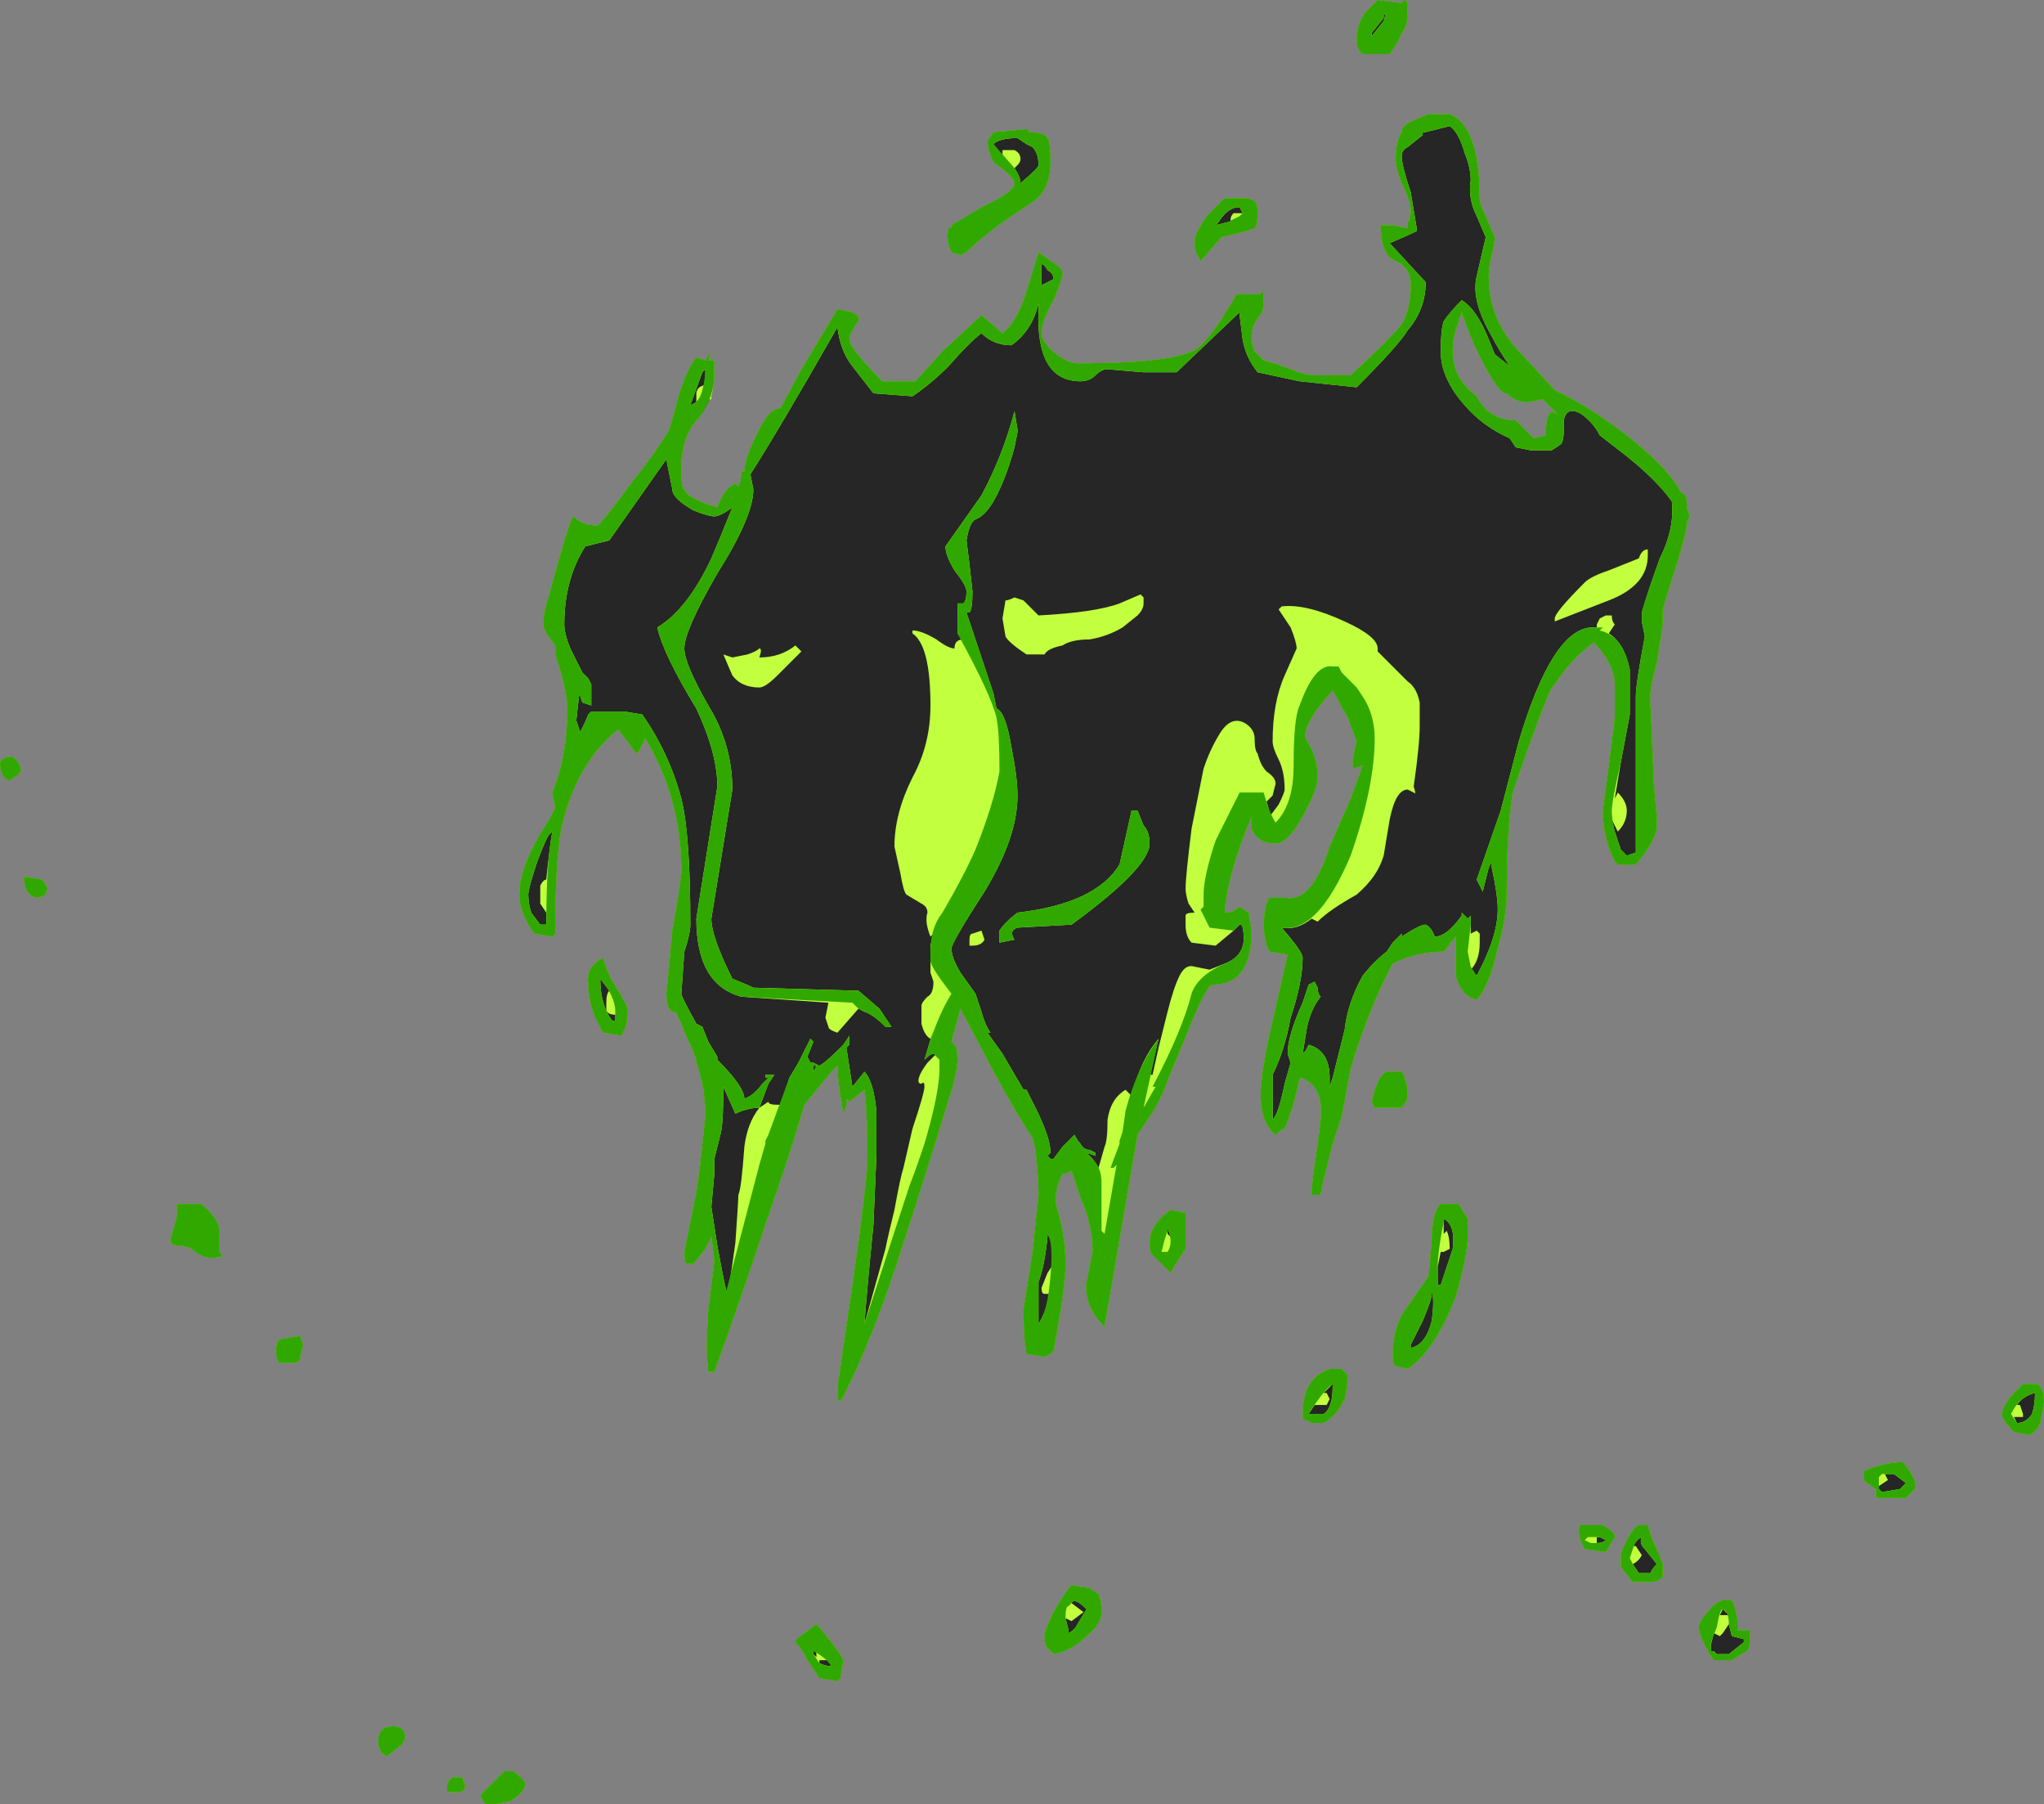 <?xml version="1.0" encoding="UTF-8" standalone="no"?>
<svg xmlns:ffdec="https://www.free-decompiler.com/flash" xmlns:xlink="http://www.w3.org/1999/xlink" ffdec:objectType="shape" height="30.05px" width="34.05px" xmlns="http://www.w3.org/2000/svg">
  <rect width="100%" height="100%" fill="#808080" stroke="none"/>
  <g transform="matrix(1.0, 0.0, 0.0, 1.0, 17.9, 25.45)">
    <path d="M6.75 -22.15 Q6.75 -22.05 6.85 -21.85 L7.0 -21.5 Q7.0 -21.4 6.95 -21.2 6.9 -21.0 6.9 -20.85 6.9 -20.1 7.45 -19.55 L8.0 -18.95 Q8.55 -18.7 9.2 -18.2 9.9 -17.65 10.1 -17.25 10.2 -17.2 10.2 -17.1 L10.2 -17.0 10.25 -16.85 10.2 -16.75 Q10.2 -16.55 9.95 -15.8 L9.8 -15.3 9.8 -15.05 9.7 -14.4 Q9.55 -13.9 9.6 -13.65 L9.65 -12.4 9.7 -11.85 9.7 -11.65 Q9.65 -11.4 9.35 -11.05 L9.05 -11.05 9.0 -11.1 Q8.8 -11.5 8.8 -11.95 L8.9 -12.7 9.0 -13.5 9.0 -14.1 Q8.95 -14.45 8.65 -14.75 8.25 -14.45 8.0 -14.05 L7.95 -14.0 Q7.8 -13.7 7.35 -12.4 L7.3 -12.25 Q7.2 -11.65 7.2 -10.55 7.2 -10.2 7.05 -9.65 6.9 -9.0 6.7 -8.8 6.45 -8.85 6.35 -9.2 6.35 -9.35 6.35 -9.6 L6.35 -9.85 6.15 -9.6 Q5.7 -9.6 5.3 -9.4 4.9 -8.65 4.6 -7.65 L4.45 -6.85 4.3 -6.4 4.15 -5.8 4.1 -5.55 3.95 -5.55 3.95 -5.6 Q3.95 -5.75 4.05 -6.4 L4.1 -6.8 Q4.15 -7.4 3.75 -7.5 3.65 -7.0 3.5 -6.65 3.45 -6.65 3.35 -6.55 3.1 -6.75 3.1 -7.2 3.1 -7.6 3.3 -8.45 L3.55 -9.55 3.25 -9.6 3.2 -9.7 3.15 -9.95 Q3.15 -10.4 3.25 -10.5 L3.5 -10.5 Q3.95 -10.4 4.25 -11.35 L4.6 -12.15 4.8 -12.7 4.65 -12.65 Q4.6 -12.75 4.7 -13.1 L4.55 -13.5 4.3 -13.95 Q3.8 -13.4 3.85 -13.15 4.05 -12.85 4.05 -12.5 4.05 -12.3 3.8 -11.85 3.55 -11.4 3.35 -11.4 3.05 -11.4 2.95 -11.65 2.95 -11.75 2.95 -11.85 2.55 -10.9 2.5 -10.25 2.65 -10.25 2.75 -10.35 L2.9 -10.25 2.95 -9.95 Q2.95 -9.05 2.3 -9.05 2.2 -9.05 1.9 -8.3 L1.55 -7.45 Q1.45 -7.15 1.25 -6.85 L1.05 -6.55 0.5 -3.35 Q0.15 -3.7 0.2 -4.1 L0.3 -4.6 Q0.3 -5.05 0.1 -5.5 L-0.05 -5.95 -0.15 -5.9 -0.2 -5.9 Q-0.35 -5.6 -0.3 -5.35 -0.15 -4.9 -0.15 -4.4 -0.15 -4.0 -0.35 -2.95 L-0.4 -2.9 -0.5 -2.85 -0.8 -2.9 Q-0.85 -3.15 -0.85 -3.65 L-0.7 -4.6 -0.6 -5.55 Q-0.6 -5.8 -0.65 -6.3 L-0.7 -6.5 Q-1.0 -6.95 -1.4 -7.7 L-1.9 -8.65 -2.05 -8.1 -2.0 -8.05 Q-1.95 -8.0 -1.95 -7.8 -1.95 -7.65 -2.0 -7.5 L-2.0 -7.45 Q-2.55 -5.65 -2.85 -4.75 -3.35 -3.15 -3.9 -2.1 L-3.95 -2.15 -3.95 -2.35 -3.7 -4.05 Q-3.45 -5.8 -3.45 -6.15 -3.45 -6.95 -3.5 -7.3 L-3.75 -7.1 -3.8 -7.15 -3.8 -7.05 -3.85 -6.9 Q-3.95 -7.45 -3.95 -7.7 L-4.05 -7.6 -4.5 -7.05 Q-4.7 -6.35 -5.1 -5.2 -5.6 -3.7 -6.0 -2.6 L-6.1 -2.6 Q-6.15 -2.95 -6.1 -3.65 L-6.0 -4.45 -6.05 -4.85 -6.15 -4.65 -6.35 -4.4 -6.45 -4.4 Q-6.5 -4.4 -6.5 -4.6 L-6.3 -5.6 -6.25 -5.95 -6.15 -6.85 Q-6.15 -7.35 -6.3 -7.75 -6.3 -7.85 -6.45 -8.15 L-6.55 -8.4 -6.65 -8.6 -6.7 -8.6 Q-6.8 -8.65 -6.8 -8.9 L-6.7 -9.95 Q-6.55 -10.8 -6.55 -10.95 -6.55 -12.15 -7.15 -13.15 L-7.25 -12.95 -7.3 -12.9 -7.6 -13.3 Q-8.3 -12.75 -8.55 -11.65 -8.65 -11.1 -8.65 -9.9 L-8.7 -9.85 -9.0 -9.9 Q-9.25 -10.25 -9.25 -10.55 -9.25 -11.05 -8.75 -11.8 L-8.65 -12.0 -8.7 -12.25 Q-8.45 -12.85 -8.45 -13.65 -8.45 -13.95 -8.65 -14.55 L-8.65 -14.7 Q-8.85 -14.95 -8.85 -15.05 -8.85 -15.25 -8.75 -15.55 L-8.6 -16.1 Q-8.4 -16.8 -8.35 -16.85 -8.2 -16.7 -7.95 -16.7 -7.9 -16.7 -7.35 -17.45 -6.95 -17.95 -6.75 -18.3 L-6.65 -18.65 Q-6.5 -19.25 -6.3 -19.5 L-6.15 -19.45 -6.05 -19.6 -6.1 -19.45 -6.0 -19.45 -6.0 -19.2 Q-6.0 -18.85 -6.25 -18.5 -6.55 -18.2 -6.55 -17.65 -6.55 -17.3 -6.5 -17.3 -6.45 -17.15 -5.95 -17.0 -5.85 -17.3 -5.65 -17.4 L-5.6 -17.35 Q-5.55 -17.45 -5.55 -17.6 L-5.5 -17.6 Q-5.5 -17.8 -5.3 -18.2 -5.1 -18.65 -4.9 -18.65 L-4.55 -19.3 -3.95 -20.3 Q-3.55 -20.25 -3.6 -20.1 -3.75 -19.9 -3.75 -19.8 -3.75 -19.65 -3.2 -19.1 L-2.65 -19.1 -2.2 -19.6 -1.55 -20.2 -1.2 -19.9 Q-0.95 -20.1 -0.8 -20.6 L-0.6 -21.25 -0.25 -21.0 Q-0.2 -20.95 -0.2 -20.9 -0.2 -20.8 -0.35 -20.45 -0.55 -20.1 -0.55 -19.9 -0.55 -19.75 -0.3 -19.55 -0.1 -19.4 0.05 -19.4 1.7 -19.4 2.05 -19.65 2.3 -19.85 2.7 -20.55 L3.1 -20.55 Q3.15 -20.7 3.15 -20.4 3.15 -20.25 3.05 -20.15 2.95 -20.0 2.95 -19.85 2.95 -19.7 3.0 -19.6 L3.15 -19.45 Q3.35 -19.4 3.6 -19.3 3.85 -19.2 4.0 -19.2 L4.6 -19.2 Q5.25 -19.8 5.45 -20.05 5.6 -20.3 5.6 -20.7 5.6 -21.0 5.35 -21.1 5.1 -21.2 5.1 -21.7 L5.3 -21.7 5.55 -21.65 5.55 -21.75 Q5.6 -21.8 5.6 -21.95 5.6 -22.1 5.45 -22.4 5.35 -22.65 5.35 -22.8 5.35 -23.1 5.45 -23.25 L5.45 -23.3 5.55 -23.4 Q5.65 -23.45 5.9 -23.55 L6.25 -23.55 Q6.75 -23.35 6.75 -22.15 M5.55 -25.25 Q5.55 -25.0 5.45 -24.9 5.4 -24.75 5.25 -24.55 L4.8 -24.55 4.75 -24.6 Q4.7 -24.65 4.7 -24.8 4.7 -25.05 4.85 -25.25 L5.05 -25.45 5.45 -25.4 Q5.55 -25.55 5.55 -25.25 M2.9 -22.15 L3.0 -22.1 Q3.05 -22.05 3.05 -21.9 3.05 -21.7 3.0 -21.65 2.9 -21.6 2.45 -21.5 L2.1 -21.1 2.05 -21.2 Q2.0 -21.25 2.0 -21.45 2.0 -21.55 2.2 -21.85 L2.5 -22.15 2.9 -22.15 M6.3 -19.6 Q6.3 -19.15 6.7 -18.85 6.9 -18.45 7.35 -18.45 L7.65 -18.15 7.85 -18.2 Q7.85 -18.55 7.95 -18.6 L8.05 -18.55 7.8 -18.8 7.55 -18.75 Q7.35 -18.75 7.2 -18.9 L7.15 -18.9 7.05 -19.0 Q6.7 -19.5 6.45 -20.25 L6.35 -19.95 Q6.3 -19.8 6.3 -19.6 M5.2 -7.6 L5.45 -7.6 Q5.5 -7.55 5.55 -7.3 L5.55 -7.15 5.45 -7.0 5.0 -7.0 4.95 -7.1 Q5.05 -7.55 5.2 -7.6 M1.25 -4.75 Q1.25 -5.05 1.6 -5.3 L1.85 -5.25 1.85 -4.65 Q1.65 -4.35 1.6 -4.25 L1.3 -4.55 Q1.25 -4.6 1.25 -4.75 M5.45 -3.55 L5.9 -4.2 5.95 -4.8 Q5.95 -5.25 6.1 -5.4 L6.4 -5.4 6.55 -5.15 6.55 -4.85 Q6.55 -4.55 6.35 -3.85 6.0 -2.95 5.55 -2.65 L5.35 -2.7 Q5.3 -2.7 5.3 -2.9 5.3 -3.25 5.45 -3.55 M4.5 -2.15 Q4.35 -1.85 4.15 -1.75 L3.95 -1.75 3.85 -1.8 Q3.8 -1.8 3.8 -1.9 3.8 -2.5 4.25 -2.65 L4.45 -2.65 4.55 -2.55 Q4.55 -2.35 4.5 -2.15 M8.8 -0.05 L8.95 0.05 Q9.0 0.1 9.0 0.15 L8.85 0.4 8.5 0.35 8.45 0.25 Q8.4 0.15 8.4 0.05 8.4 -0.1 8.5 -0.05 L8.8 -0.05 M9.55 -0.05 Q9.6 0.15 9.7 0.35 L9.8 0.6 9.8 0.8 Q9.75 0.9 9.55 0.9 L9.3 0.9 9.1 0.65 9.1 0.45 Q9.1 0.4 9.2 0.2 9.3 0.0 9.4 -0.05 L9.55 -0.05 M13.2 -0.75 L13.15 -0.8 Q13.15 -0.9 13.15 -0.95 13.5 -1.1 13.8 -1.1 14.0 -0.85 14.0 -0.75 L14.0 -0.65 13.85 -0.5 13.35 -0.5 13.35 -0.65 13.2 -0.75 M15.8 -2.4 L16.05 -2.4 Q16.15 -2.3 16.15 -2.1 L16.1 -1.8 Q16.05 -1.6 15.9 -1.55 L15.65 -1.6 Q15.45 -1.8 15.45 -1.9 15.45 -2.0 15.6 -2.2 L15.8 -2.4 M10.95 1.2 Q11.05 1.4 11.05 1.7 L11.25 1.7 11.25 1.85 Q11.25 2.0 11.2 2.05 L10.95 2.2 10.65 2.2 Q10.6 2.15 10.5 1.95 10.4 1.75 10.4 1.65 10.4 1.55 10.55 1.4 10.65 1.25 10.8 1.2 L10.95 1.2 M0.2 1.8 Q-0.05 2.05 -0.35 2.1 L-0.45 2.0 Q-0.5 1.95 -0.5 1.8 -0.5 1.7 -0.35 1.4 -0.15 1.05 -0.05 0.95 L0.25 1.0 0.4 1.1 Q0.45 1.2 0.45 1.4 0.45 1.6 0.2 1.8 M-0.8 -23.3 L-0.75 -23.25 Q-0.5 -23.25 -0.45 -23.15 -0.4 -23.1 -0.4 -22.75 -0.4 -22.25 -0.75 -22.05 -1.45 -21.6 -1.8 -21.25 L-1.9 -21.2 -2.05 -21.25 Q-2.15 -21.45 -2.1 -21.65 L-2.05 -21.65 -2.05 -21.7 -1.55 -22.0 Q-1.0 -22.25 -1.0 -22.4 -1.0 -22.5 -1.35 -22.75 -1.45 -22.95 -1.45 -23.1 L-1.35 -23.25 -0.8 -23.3 M-17.3 -10.5 Q-17.5 -10.55 -17.5 -10.85 L-17.2 -10.8 -17.1 -10.65 -17.15 -10.55 Q-17.2 -10.5 -17.3 -10.5 M-17.55 -12.6 L-17.6 -12.55 Q-17.65 -12.5 -17.75 -12.45 -17.9 -12.5 -17.9 -12.75 -17.85 -12.85 -17.7 -12.85 -17.55 -12.75 -17.55 -12.6 M-14.4 -4.5 Q-14.5 -4.5 -14.65 -4.6 -14.75 -4.7 -14.9 -4.7 -15.1 -4.7 -15.05 -4.85 L-14.95 -5.2 -14.95 -5.4 -14.55 -5.4 Q-14.3 -5.2 -14.25 -5.0 L-14.25 -4.6 -14.2 -4.55 Q-14.2 -4.5 -14.4 -4.5 M-12.85 -3.05 L-12.9 -2.85 -12.9 -2.8 Q-12.95 -2.75 -13.0 -2.75 L-13.25 -2.75 Q-13.3 -2.8 -13.3 -2.95 -13.3 -3.15 -13.2 -3.15 L-12.9 -3.2 -12.85 -3.05 M-7.85 -9.5 Q-7.8 -9.25 -7.6 -8.95 -7.45 -8.7 -7.45 -8.65 -7.45 -8.35 -7.5 -8.3 L-7.55 -8.2 -7.85 -8.25 Q-8.1 -8.65 -8.1 -9.05 -8.15 -9.35 -7.85 -9.5 M-4.65 1.9 Q-4.65 1.85 -4.5 1.75 L-4.3 1.6 Q-3.95 2.0 -3.85 2.2 L-3.9 2.5 -3.95 2.55 -4.25 2.5 -4.45 2.2 Q-4.55 2.0 -4.65 1.9 M-11.15 3.5 L-11.2 3.6 -11.45 3.8 Q-11.6 3.75 -11.6 3.55 -11.6 3.3 -11.35 3.3 -11.15 3.3 -11.15 3.5 M-9.15 4.25 Q-9.15 4.4 -9.4 4.55 -9.6 4.6 -9.7 4.6 -9.85 4.6 -9.8 4.6 L-9.85 4.55 -9.9 4.45 -9.5 4.05 -9.35 4.05 Q-9.15 4.2 -9.15 4.25 M-10.35 4.15 L-10.2 4.15 -10.15 4.3 Q-10.15 4.4 -10.3 4.4 -10.45 4.4 -10.4 4.4 L-10.45 4.4 -10.45 4.3 Q-10.45 4.2 -10.35 4.15" fill="#262626" fill-rule="evenodd" stroke="none"/>
    <path d="M5.8 -23.25 L5.8 -23.2 5.55 -23.0 Q5.45 -22.95 5.45 -22.85 5.45 -22.7 5.6 -22.25 L5.7 -21.65 5.7 -21.6 Q5.6 -21.55 5.25 -21.4 L5.85 -20.75 Q5.85 -20.3 5.55 -19.95 5.4 -19.7 4.7 -19.0 L3.75 -19.1 3.05 -19.25 Q2.85 -19.5 2.8 -19.8 L2.75 -20.2 2.75 -20.25 1.7 -19.25 1.15 -19.25 0.55 -19.3 Q0.45 -19.3 0.35 -19.2 0.25 -19.1 0.1 -19.1 -0.65 -19.1 -0.6 -20.3 L-0.6 -20.4 Q-0.7 -19.95 -1.05 -19.7 -1.35 -19.7 -1.55 -19.9 -1.75 -19.75 -2.1 -19.35 -2.4 -19.05 -2.7 -18.85 L-3.35 -18.9 -3.7 -19.35 Q-3.9 -19.6 -3.95 -20.0 -4.95 -18.25 -5.4 -17.55 L-5.35 -17.3 Q-5.35 -16.85 -5.95 -15.9 -6.5 -14.95 -6.5 -14.65 -6.5 -14.4 -6.1 -13.7 -5.7 -13.05 -5.7 -12.3 L-6.05 -10.15 Q-6.05 -9.85 -5.7 -9.15 -5.45 -9.05 -5.35 -9.0 L-3.6 -8.95 -3.25 -8.65 -3.05 -8.35 -3.15 -8.35 Q-3.35 -8.55 -3.5 -8.6 L-3.6 -8.65 -3.95 -8.25 Q-4.1 -8.3 -4.1 -8.35 L-4.15 -8.5 -4.1 -8.75 -5.55 -8.85 Q-6.3 -9.05 -6.3 -10.15 L-5.95 -12.35 Q-5.95 -12.9 -6.3 -13.65 -6.85 -14.55 -6.95 -15.0 -6.45 -15.3 -6.05 -16.15 -5.9 -16.5 -5.7 -17.0 -5.9 -16.85 -6.0 -16.85 -6.1 -16.85 -6.35 -16.95 -6.7 -17.15 -6.7 -17.3 L-6.8 -17.8 -7.75 -16.45 -8.15 -16.35 Q-8.5 -15.8 -8.5 -15.05 -8.5 -14.9 -8.4 -14.65 L-8.2 -14.25 -8.1 -14.15 -8.05 -14.05 -8.05 -13.7 -8.2 -13.75 -8.25 -13.9 -8.3 -13.45 -8.25 -13.3 -8.25 -13.25 Q-8.2 -13.3 -8.1 -13.55 L-8.05 -13.6 -7.5 -13.6 -7.2 -13.55 Q-6.75 -12.9 -6.55 -12.15 -6.4 -11.55 -6.4 -10.05 -6.4 -9.9 -6.5 -9.6 L-6.55 -8.9 Q-6.55 -8.85 -6.3 -8.4 L-6.2 -8.35 -6.1 -8.1 -5.95 -7.85 -5.95 -7.8 Q-5.5 -7.35 -5.5 -7.15 -5.35 -7.2 -5.2 -7.4 L-5.1 -7.5 -5.15 -7.5 -5.15 -7.55 -5.0 -7.55 -5.1 -7.4 -5.25 -7.0 -5.1 -7.1 Q-5.1 -7.05 -4.95 -7.05 L-4.9 -7.05 -4.75 -7.5 -4.6 -7.75 -4.4 -8.15 -4.35 -8.1 -4.45 -7.85 -4.4 -7.75 -4.35 -7.75 -4.25 -7.7 Q-4.15 -7.75 -3.85 -8.05 L-3.75 -8.2 -3.75 -8.05 -3.8 -8.0 -3.7 -7.35 -3.5 -7.6 Q-3.35 -7.45 -3.3 -6.95 L-3.3 -6.2 -3.35 -5.05 Q-3.45 -4.05 -3.5 -3.4 L-3.15 -4.65 Q-3.1 -4.9 -3.0 -5.3 -2.9 -5.85 -2.85 -6.0 L-2.7 -6.65 Q-2.5 -7.25 -2.5 -7.35 -2.5 -7.45 -2.55 -7.4 -2.6 -7.4 -2.6 -7.45 -2.6 -7.55 -2.45 -7.75 L-2.3 -7.9 -2.35 -7.9 Q-2.4 -7.9 -2.5 -7.8 L-2.35 -8.3 -2.4 -8.15 Q-2.5 -8.2 -2.55 -8.4 L-2.55 -8.7 Q-2.55 -8.75 -2.45 -8.85 -2.35 -8.9 -2.35 -9.1 L-2.4 -9.25 -2.4 -9.7 -2.35 -9.9 -2.4 -9.85 Q-2.5 -10.1 -2.45 -10.25 -2.45 -10.35 -2.55 -10.4 L-2.8 -10.55 Q-2.85 -10.6 -2.9 -10.9 L-3.0 -11.35 Q-3.0 -11.9 -2.7 -12.5 -2.4 -13.05 -2.4 -13.7 -2.4 -14.7 -2.7 -14.9 L-2.7 -14.95 Q-2.55 -14.95 -2.3 -14.8 -2.1 -14.65 -2.0 -14.65 -2.0 -14.8 -1.85 -14.8 L-1.95 -14.9 -1.95 -15.4 -1.85 -15.4 Q-1.8 -15.45 -1.8 -15.6 -1.8 -15.7 -2.0 -15.95 -2.15 -16.2 -2.15 -16.35 L-1.55 -17.2 Q-1.2 -17.85 -1.0 -18.6 L-0.95 -18.3 -0.95 -18.25 -1.0 -18.0 Q-1.15 -17.45 -1.35 -17.1 -1.5 -16.85 -1.65 -16.8 -1.75 -16.75 -1.8 -16.45 L-1.75 -16.05 -1.7 -15.6 Q-1.7 -15.3 -1.75 -15.25 L-1.8 -15.25 -1.35 -13.9 -1.3 -13.65 Q-1.15 -13.6 -1.05 -13.0 -0.95 -12.5 -0.95 -12.2 -0.95 -11.5 -1.5 -10.6 -2.05 -9.75 -2.05 -9.65 -2.05 -9.5 -1.9 -9.25 L-1.65 -8.9 -1.55 -8.6 Q-1.5 -8.4 -1.4 -8.25 L-1.45 -8.25 -1.2 -7.9 -0.85 -7.3 -0.8 -7.3 -0.65 -7.0 Q-0.4 -6.5 -0.4 -6.25 L-0.45 -6.2 -0.4 -6.15 -0.35 -6.15 -0.2 -6.35 0.0 -6.55 Q0.05 -6.45 0.1 -6.4 0.15 -6.3 0.25 -6.3 L0.35 -6.25 0.35 -6.2 0.2 -6.25 0.3 -6.15 0.4 -6.0 0.5 -6.35 Q0.55 -6.45 0.55 -6.8 0.6 -7.15 0.85 -7.3 L0.95 -7.2 Q1.1 -7.8 1.4 -8.15 L1.25 -7.5 1.25 -7.55 1.3 -7.55 1.4 -8.0 1.55 -8.6 Q1.65 -9.0 1.75 -9.2 1.85 -9.4 2.0 -9.35 L2.25 -9.3 2.5 -9.4 Q2.9 -9.55 2.8 -10.0 2.8 -10.05 2.75 -10.05 L2.65 -9.95 2.35 -9.7 1.95 -9.75 Q1.85 -9.85 1.85 -10.05 L1.85 -10.2 Q1.85 -10.25 2.0 -10.25 L1.9 -10.4 Q1.85 -10.55 1.85 -10.65 1.85 -10.85 1.95 -11.65 L2.15 -12.65 Q2.25 -12.95 2.4 -13.2 2.6 -13.55 2.85 -13.4 3.0 -13.3 3.0 -13.15 3.0 -12.95 3.05 -12.9 3.1 -12.7 3.2 -12.6 3.35 -12.5 3.35 -12.4 L3.3 -12.2 3.2 -12.1 Q3.25 -11.95 3.25 -11.85 L3.4 -12.05 Q3.5 -12.25 3.5 -12.3 3.5 -12.6 3.4 -12.8 3.3 -13.0 3.3 -13.1 3.3 -13.75 3.5 -14.2 L3.7 -14.65 Q3.7 -14.75 3.6 -15.0 L3.4 -15.3 3.45 -15.35 Q3.85 -15.4 4.5 -15.1 5.05 -14.85 5.05 -14.65 L5.05 -14.6 5.55 -14.1 Q5.7 -14.0 5.75 -13.75 L5.75 -13.35 Q5.75 -13.05 5.65 -12.35 5.7 -12.2 5.65 -12.25 L5.55 -12.3 Q5.35 -12.3 5.25 -11.8 L5.15 -11.2 Q5.05 -10.85 4.7 -10.55 4.25 -10.3 4.05 -10.1 L3.95 -10.15 Q3.7 -9.95 3.45 -10.0 3.8 -9.6 3.8 -9.5 3.8 -9.1 3.6 -8.5 3.5 -7.95 3.3 -7.55 L3.3 -6.8 Q3.4 -6.9 3.5 -7.4 L3.6 -7.75 3.55 -7.9 Q3.55 -8.2 3.8 -8.75 L3.9 -9.05 4.0 -9.1 4.05 -9.0 Q4.05 -8.9 4.1 -8.85 3.9 -8.6 3.85 -8.2 L3.8 -7.9 3.85 -7.95 3.9 -8.05 Q4.25 -7.95 4.25 -7.5 L4.25 -7.35 4.3 -7.5 4.5 -8.3 Q4.55 -8.75 4.8 -9.2 5.0 -9.45 5.2 -9.6 L5.3 -9.75 5.45 -9.9 5.45 -9.85 Q5.75 -10.05 5.85 -10.05 5.95 -10.0 6.0 -9.85 6.2 -9.85 6.45 -10.2 L6.45 -10.25 6.55 -10.15 6.6 -10.2 6.6 -9.9 6.7 -9.95 6.75 -9.9 6.75 -9.75 Q6.75 -9.45 6.6 -9.3 L6.7 -9.2 Q7.05 -9.85 7.05 -10.3 7.05 -10.55 6.95 -11.0 L6.95 -11.1 6.9 -11.0 6.8 -10.6 6.7 -10.8 7.1 -11.95 7.4 -13.1 Q7.95 -14.95 8.6 -15.0 L8.7 -15.0 8.7 -15.05 8.75 -15.15 8.85 -15.2 8.95 -15.2 Q8.95 -15.1 9.0 -15.05 L8.9 -14.9 Q9.15 -14.75 9.25 -14.3 L9.25 -13.55 9.1 -12.75 9.0 -12.15 9.05 -12.25 Q9.2 -12.1 9.2 -11.95 9.2 -11.75 9.05 -11.6 L8.95 -11.8 9.0 -11.6 9.1 -11.3 9.2 -11.2 9.35 -11.25 9.35 -13.85 Q9.35 -14.05 9.5 -14.85 L9.45 -15.1 9.45 -15.25 Q9.55 -15.6 9.75 -16.15 10.0 -16.65 9.95 -17.1 9.7 -17.45 9.2 -17.85 L8.75 -18.2 Q8.65 -18.4 8.45 -18.55 8.2 -18.7 8.15 -18.45 L8.15 -18.3 Q8.15 -18.1 8.1 -18.05 L7.95 -17.95 7.6 -17.95 7.35 -18.0 7.25 -18.15 Q6.8 -18.35 6.5 -18.7 6.1 -19.15 6.1 -19.6 6.1 -19.95 6.15 -20.1 6.25 -20.25 6.45 -20.45 6.7 -20.3 6.9 -19.8 L7.0 -19.55 7.25 -19.35 Q7.05 -19.65 6.95 -19.85 6.6 -20.45 6.7 -20.85 L6.85 -21.5 6.7 -21.85 Q6.55 -22.15 6.6 -22.45 6.6 -22.65 6.5 -22.9 6.4 -23.25 6.25 -23.35 L5.85 -23.25 5.8 -23.25 M6.25 -23.55 Q6.75 -23.35 6.75 -22.15 6.75 -22.05 6.85 -21.85 L7.0 -21.5 Q7.0 -21.4 6.95 -21.2 6.9 -21.0 6.9 -20.85 6.9 -20.1 7.45 -19.55 L8.0 -18.95 Q8.55 -18.7 9.2 -18.2 9.9 -17.65 10.1 -17.25 10.2 -17.2 10.2 -17.1 L10.2 -17.0 10.25 -16.85 10.2 -16.75 Q10.2 -16.55 9.95 -15.8 L9.8 -15.3 9.8 -15.05 9.7 -14.4 Q9.55 -13.9 9.6 -13.65 L9.65 -12.4 9.7 -11.85 9.7 -11.65 Q9.65 -11.4 9.35 -11.05 L9.05 -11.05 9.0 -11.1 Q8.8 -11.5 8.8 -11.95 L8.9 -12.7 9.0 -13.5 9.0 -14.1 Q8.95 -14.45 8.65 -14.75 8.25 -14.45 8.0 -14.05 L7.95 -14.0 Q7.8 -13.7 7.35 -12.4 L7.3 -12.25 Q7.2 -11.65 7.2 -10.55 7.2 -10.2 7.05 -9.65 6.9 -9.0 6.7 -8.8 6.45 -8.85 6.35 -9.2 6.35 -9.35 6.35 -9.6 L6.35 -9.85 6.15 -9.6 Q5.7 -9.6 5.3 -9.4 4.9 -8.65 4.6 -7.65 L4.45 -6.85 4.3 -6.4 4.15 -5.8 4.1 -5.55 3.95 -5.55 3.95 -5.6 Q3.95 -5.75 4.05 -6.4 L4.1 -6.8 Q4.15 -7.4 3.75 -7.5 3.65 -7.0 3.5 -6.65 3.45 -6.65 3.35 -6.55 3.1 -6.75 3.1 -7.2 3.1 -7.6 3.3 -8.45 L3.55 -9.55 3.25 -9.6 3.2 -9.7 3.15 -9.95 Q3.15 -10.4 3.25 -10.5 L3.5 -10.5 Q3.95 -10.4 4.25 -11.35 L4.6 -12.15 4.8 -12.7 4.65 -12.65 Q4.6 -12.75 4.7 -13.1 L4.55 -13.5 4.3 -13.95 Q3.8 -13.4 3.85 -13.15 4.05 -12.85 4.05 -12.5 4.05 -12.3 3.8 -11.85 3.55 -11.4 3.35 -11.4 3.05 -11.4 2.95 -11.65 2.95 -11.75 2.95 -11.85 2.55 -10.9 2.5 -10.25 2.65 -10.25 2.75 -10.35 L2.9 -10.25 2.95 -9.95 Q2.95 -9.05 2.3 -9.05 2.2 -9.05 1.9 -8.3 L1.55 -7.45 Q1.45 -7.15 1.25 -6.85 L1.05 -6.55 0.5 -3.35 Q0.15 -3.7 0.2 -4.1 L0.3 -4.6 Q0.3 -5.05 0.1 -5.5 L-0.05 -5.95 -0.15 -5.9 -0.2 -5.9 Q-0.35 -5.6 -0.3 -5.35 -0.15 -4.9 -0.15 -4.4 -0.15 -4.0 -0.35 -2.95 L-0.4 -2.9 -0.5 -2.85 -0.8 -2.9 Q-0.85 -3.15 -0.85 -3.65 L-0.7 -4.6 -0.6 -5.55 Q-0.6 -5.8 -0.65 -6.3 L-0.7 -6.5 Q-1.0 -6.95 -1.4 -7.7 L-1.9 -8.65 -2.05 -8.1 -2.0 -8.05 Q-1.95 -8.0 -1.95 -7.8 -1.95 -7.65 -2.0 -7.5 L-2.0 -7.45 Q-2.55 -5.65 -2.85 -4.75 -3.35 -3.15 -3.9 -2.1 L-3.95 -2.15 -3.95 -2.35 -3.7 -4.05 Q-3.45 -5.8 -3.45 -6.15 -3.45 -6.95 -3.5 -7.3 L-3.75 -7.1 -3.8 -7.15 -3.8 -7.05 -3.85 -6.9 Q-3.95 -7.45 -3.95 -7.7 L-4.05 -7.6 -4.5 -7.05 Q-4.7 -6.35 -5.1 -5.2 -5.6 -3.7 -6.0 -2.6 L-6.1 -2.6 Q-6.15 -2.95 -6.1 -3.65 L-6.0 -4.45 -6.05 -4.85 -6.15 -4.65 -6.35 -4.4 -6.45 -4.4 Q-6.5 -4.4 -6.5 -4.6 L-6.3 -5.6 -6.25 -5.95 -6.15 -6.85 Q-6.15 -7.35 -6.3 -7.75 -6.3 -7.85 -6.45 -8.15 L-6.55 -8.4 -6.65 -8.6 -6.7 -8.6 Q-6.8 -8.65 -6.8 -8.9 L-6.7 -9.95 Q-6.55 -10.8 -6.55 -10.95 -6.55 -12.15 -7.15 -13.15 L-7.25 -12.95 -7.3 -12.9 -7.6 -13.3 Q-8.3 -12.75 -8.55 -11.65 -8.65 -11.1 -8.65 -9.9 L-8.7 -9.85 -9.0 -9.9 Q-9.25 -10.25 -9.25 -10.55 -9.25 -11.05 -8.75 -11.8 L-8.65 -12.0 -8.7 -12.25 Q-8.45 -12.85 -8.45 -13.65 -8.45 -13.95 -8.65 -14.55 L-8.65 -14.7 Q-8.85 -14.95 -8.85 -15.05 -8.85 -15.25 -8.75 -15.55 L-8.6 -16.1 Q-8.4 -16.8 -8.35 -16.85 -8.2 -16.7 -7.95 -16.7 -7.9 -16.7 -7.35 -17.45 -6.95 -17.95 -6.75 -18.3 L-6.65 -18.65 Q-6.5 -19.25 -6.3 -19.5 L-6.15 -19.45 -6.05 -19.6 -6.1 -19.45 -6.0 -19.45 -6.0 -19.2 Q-6.0 -19.05 -6.05 -18.85 L-6.05 -18.8 -6.1 -18.8 Q-6.15 -18.65 -6.25 -18.5 -6.55 -18.2 -6.55 -17.65 -6.55 -17.3 -6.5 -17.3 -6.45 -17.15 -5.95 -17.0 -5.85 -17.3 -5.65 -17.4 L-5.6 -17.35 Q-5.55 -17.45 -5.55 -17.6 L-5.5 -17.6 Q-5.5 -17.8 -5.3 -18.2 -5.1 -18.65 -4.9 -18.65 L-4.55 -19.3 -3.95 -20.3 Q-3.55 -20.25 -3.6 -20.1 -3.75 -19.9 -3.75 -19.8 -3.75 -19.65 -3.2 -19.1 L-2.65 -19.1 -2.2 -19.6 -1.55 -20.2 -1.2 -19.9 Q-0.95 -20.1 -0.8 -20.6 L-0.6 -21.25 -0.25 -21.0 Q-0.2 -20.95 -0.2 -20.9 -0.2 -20.8 -0.35 -20.45 -0.55 -20.1 -0.55 -19.9 -0.55 -19.75 -0.3 -19.55 -0.1 -19.4 0.05 -19.4 1.7 -19.4 2.05 -19.65 2.3 -19.85 2.7 -20.55 L3.1 -20.55 Q3.15 -20.7 3.15 -20.4 3.15 -20.25 3.05 -20.15 2.95 -20.0 2.95 -19.85 2.95 -19.7 3.0 -19.6 L3.15 -19.45 Q3.35 -19.4 3.6 -19.3 3.85 -19.2 4.0 -19.2 L4.6 -19.2 Q5.25 -19.8 5.45 -20.05 5.6 -20.3 5.6 -20.7 5.6 -21.0 5.35 -21.1 5.1 -21.2 5.1 -21.7 L5.3 -21.7 5.55 -21.65 5.55 -21.75 Q5.6 -21.8 5.6 -21.95 5.6 -22.1 5.45 -22.4 5.35 -22.65 5.35 -22.8 5.35 -23.1 5.45 -23.25 L5.45 -23.3 5.55 -23.4 Q5.65 -23.45 5.9 -23.55 L6.25 -23.55 M4.9 -25.3 L5.05 -25.45 5.45 -25.4 Q5.55 -25.55 5.55 -25.25 5.55 -25.0 5.45 -24.9 5.4 -24.75 5.25 -24.55 L4.8 -24.55 4.75 -24.6 Q4.7 -24.65 4.7 -24.8 4.7 -25.05 4.85 -25.25 L4.9 -25.3 M4.95 -24.85 L5.15 -25.1 Q5.2 -25.25 5.15 -25.2 L5.15 -25.15 4.95 -24.9 4.95 -24.85 M2.9 -22.15 L3.0 -22.1 Q3.05 -22.05 3.05 -21.9 3.05 -21.7 3.0 -21.65 2.9 -21.6 2.45 -21.5 L2.1 -21.1 2.05 -21.2 Q2.0 -21.25 2.0 -21.45 2.0 -21.55 2.2 -21.85 L2.5 -22.15 2.9 -22.15 M2.6 -21.8 Q2.6 -21.85 2.65 -21.9 L2.8 -21.9 2.75 -22.0 Q2.55 -22.0 2.4 -21.75 L2.35 -21.7 2.55 -21.75 2.6 -21.75 2.6 -21.8 M0.25 -14.8 Q-0.05 -14.8 -0.2 -14.7 -0.45 -14.65 -0.5 -14.55 L-0.8 -14.55 Q-1.1 -14.75 -1.15 -14.85 L-1.2 -15.15 -1.15 -15.45 Q-1.1 -15.45 -1.0 -15.5 L-0.85 -15.45 -0.6 -15.2 Q0.35 -15.25 0.75 -15.4 L1.1 -15.55 1.15 -15.5 1.15 -15.4 Q1.15 -15.3 1.05 -15.2 L0.8 -15.0 Q0.55 -14.85 0.25 -14.8 M6.3 -19.6 Q6.3 -19.15 6.7 -18.85 6.9 -18.45 7.35 -18.45 L7.65 -18.15 7.85 -18.2 Q7.85 -18.55 7.95 -18.6 L8.05 -18.55 7.8 -18.8 7.55 -18.75 Q7.35 -18.75 7.2 -18.9 L7.15 -18.9 7.05 -19.0 Q6.7 -19.5 6.45 -20.25 L6.35 -19.95 Q6.3 -19.8 6.3 -19.6 M8.0 -15.1 L8.0 -15.15 Q8.0 -15.25 8.5 -15.75 8.6 -15.85 8.9 -15.95 L9.4 -16.15 Q9.45 -16.3 9.55 -16.3 9.55 -16.35 9.55 -16.2 9.55 -15.7 8.9 -15.45 L8.0 -15.1 M0.95 -11.95 L1.05 -11.95 1.15 -11.7 Q1.25 -11.6 1.25 -11.4 1.25 -11.0 -0.05 -10.05 L-0.95 -10.0 Q-1.1 -9.95 -1.0 -9.8 L-1.25 -9.75 -1.25 -9.95 Q-1.15 -10.1 -0.95 -10.25 0.35 -10.4 0.75 -11.05 L0.95 -11.95 M5.55 -7.3 L5.55 -7.15 5.45 -7.0 5.0 -7.0 4.95 -7.1 Q5.05 -7.55 5.2 -7.6 L5.45 -7.6 Q5.5 -7.55 5.55 -7.3 M1.25 -4.75 Q1.25 -5.05 1.6 -5.3 L1.85 -5.25 1.85 -4.65 Q1.65 -4.35 1.6 -4.25 L1.3 -4.55 Q1.25 -4.6 1.25 -4.75 M1.45 -4.6 L1.45 -4.6 M1.6 -4.85 L1.55 -5.0 1.55 -4.9 1.6 -4.85 M5.35 -2.7 Q5.3 -2.7 5.3 -2.9 5.3 -3.25 5.45 -3.55 L5.9 -4.2 5.95 -4.8 Q5.95 -5.25 6.1 -5.4 L6.4 -5.4 6.55 -5.15 6.55 -4.85 Q6.55 -4.55 6.35 -3.85 6.0 -2.95 5.55 -2.65 L5.35 -2.7 M5.6 -3.0 Q5.85 -3.05 5.95 -3.45 6.0 -3.8 5.95 -3.95 L5.95 -3.9 Q5.95 -3.8 5.8 -3.45 L5.6 -3.05 5.6 -3.0 M4.55 -2.55 Q4.55 -2.35 4.5 -2.15 4.35 -1.85 4.15 -1.75 L3.95 -1.75 3.85 -1.8 Q3.8 -1.8 3.8 -1.9 3.8 -2.5 4.25 -2.65 L4.45 -2.65 4.55 -2.55 M4.15 -2.25 L4.2 -2.25 4.25 -2.15 4.2 -2.05 4.0 -2.05 3.9 -1.9 4.15 -1.9 Q4.3 -2.0 4.3 -2.35 L4.3 -2.4 4.15 -2.25 M6.15 -5.1 L6.15 -4.9 6.2 -4.95 Q6.25 -4.85 6.25 -4.65 L6.15 -4.6 6.1 -4.6 6.05 -4.35 6.05 -4.05 6.1 -4.05 6.3 -4.65 Q6.35 -5.05 6.15 -5.15 L6.15 -5.1 M9.55 -0.05 Q9.6 0.15 9.7 0.35 L9.8 0.6 9.8 0.8 Q9.75 0.9 9.55 0.9 L9.3 0.9 9.1 0.65 9.1 0.45 Q9.1 0.4 9.2 0.2 9.3 0.0 9.4 -0.05 L9.55 -0.05 M8.8 -0.05 L8.95 0.05 Q9.0 0.1 9.0 0.15 L8.85 0.4 8.5 0.35 8.45 0.25 Q8.4 0.15 8.4 0.05 8.4 -0.1 8.5 -0.05 L8.8 -0.05 M13.5 -0.9 L13.55 -0.8 13.4 -0.7 13.4 -0.65 13.45 -0.6 13.75 -0.65 13.85 -0.75 13.65 -0.9 13.5 -0.9 M13.15 -0.8 Q13.15 -0.9 13.15 -0.95 13.5 -1.1 13.8 -1.1 14.0 -0.85 14.0 -0.75 L14.0 -0.65 13.85 -0.5 13.35 -0.5 13.35 -0.65 13.2 -0.75 13.15 -0.8 M16.0 -2.25 Q15.8 -2.2 15.7 -2.05 L15.75 -2.05 15.8 -1.9 15.8 -1.85 15.65 -1.85 15.7 -1.75 Q15.85 -1.75 15.95 -1.9 16.0 -2.05 16.0 -2.25 M16.1 -1.8 Q16.05 -1.6 15.9 -1.55 L15.65 -1.6 Q15.45 -1.8 15.45 -1.9 15.45 -2.0 15.6 -2.2 L15.8 -2.4 16.05 -2.4 Q16.15 -2.3 16.15 -2.1 L16.1 -1.8 M10.75 1.45 L10.9 1.45 10.8 1.35 10.75 1.45 M10.8 1.2 L10.95 1.2 Q11.05 1.4 11.05 1.7 L11.25 1.7 11.25 1.85 Q11.25 2.0 11.2 2.05 L10.95 2.2 10.65 2.2 Q10.6 2.15 10.5 1.95 10.4 1.75 10.4 1.65 10.4 1.55 10.55 1.4 10.65 1.25 10.8 1.2 M10.8 1.75 L10.75 1.8 10.65 1.75 10.6 1.95 10.6 2.05 10.65 2.05 10.7 2.1 10.9 2.1 11.15 1.9 11.15 1.85 10.95 1.8 10.9 1.6 10.8 1.75 M9.45 0.15 Q9.35 0.2 9.3 0.3 L9.35 0.3 9.45 0.45 Q9.4 0.55 9.3 0.6 L9.4 0.75 9.6 0.75 Q9.6 0.7 9.7 0.6 L9.5 0.35 Q9.4 0.25 9.45 0.15 M8.7 0.25 Q8.8 0.25 8.85 0.2 L8.75 0.15 8.7 0.15 8.7 0.25 M0.2 1.8 Q-0.05 2.05 -0.35 2.1 L-0.45 2.0 Q-0.5 1.95 -0.5 1.8 -0.5 1.7 -0.35 1.4 -0.15 1.05 -0.05 0.95 L0.25 1.0 0.4 1.1 Q0.45 1.2 0.45 1.4 0.45 1.6 0.2 1.8 M0.2 1.35 Q0.0 1.15 -0.05 1.25 L0.15 1.4 -0.05 1.55 -0.15 1.5 -0.1 1.7 -0.1 1.75 Q0.0 1.7 0.05 1.6 L0.2 1.35 M-0.8 -23.05 L-0.95 -23.15 Q-1.25 -23.15 -1.35 -23.05 L-1.2 -22.85 -1.2 -22.95 -1.0 -22.95 Q-0.9 -22.9 -0.9 -22.8 -0.9 -22.75 -0.95 -22.7 L-1.0 -22.65 Q-0.9 -22.5 -0.9 -22.4 -0.6 -22.65 -0.6 -22.7 -0.6 -22.9 -0.7 -23.0 L-0.8 -23.05 M-0.45 -23.15 Q-0.4 -23.1 -0.4 -22.75 -0.4 -22.25 -0.75 -22.05 -1.45 -21.6 -1.8 -21.25 L-1.9 -21.2 -2.05 -21.25 Q-2.15 -21.45 -2.1 -21.65 L-2.05 -21.65 -2.05 -21.7 -1.55 -22.0 Q-1.0 -22.25 -1.0 -22.4 -1.0 -22.5 -1.35 -22.75 -1.45 -22.95 -1.45 -23.1 L-1.35 -23.25 -0.8 -23.3 -0.75 -23.25 Q-0.5 -23.25 -0.45 -23.15 M-6.25 -19.0 L-6.15 -19.05 Q-6.15 -19.2 -6.15 -19.3 L-6.2 -19.25 -6.4 -18.7 -6.3 -18.75 -6.3 -18.9 Q-6.3 -18.95 -6.25 -19.0 M-0.55 -20.7 L-0.35 -20.8 Q-0.35 -20.9 -0.45 -20.95 -0.5 -21.05 -0.55 -21.05 L-0.55 -20.7 M-4.95 -14.2 Q-5.15 -14.0 -5.25 -14.0 -5.55 -14.0 -5.7 -14.2 L-5.85 -14.55 -5.7 -14.5 -5.45 -14.55 Q-5.3 -14.6 -5.25 -14.65 -5.2 -14.65 -5.25 -14.5 -4.9 -14.5 -4.65 -14.7 L-4.55 -14.6 -4.95 -14.2 M-17.3 -10.5 Q-17.5 -10.55 -17.5 -10.85 L-17.2 -10.8 -17.1 -10.65 -17.15 -10.55 Q-17.2 -10.5 -17.3 -10.5 M-17.55 -12.6 L-17.6 -12.55 Q-17.65 -12.5 -17.75 -12.45 -17.9 -12.5 -17.9 -12.75 -17.85 -12.85 -17.7 -12.85 -17.55 -12.75 -17.55 -12.6 M-14.4 -4.5 Q-14.5 -4.5 -14.65 -4.6 -14.75 -4.7 -14.9 -4.7 -15.1 -4.7 -15.05 -4.85 L-14.95 -5.2 -14.95 -5.4 -14.55 -5.4 Q-14.3 -5.2 -14.25 -5.0 L-14.25 -4.6 -14.2 -4.55 Q-14.2 -4.5 -14.4 -4.5 M-12.85 -3.05 L-12.9 -2.85 -12.9 -2.8 Q-12.95 -2.75 -13.0 -2.75 L-13.25 -2.75 Q-13.3 -2.8 -13.3 -2.95 -13.3 -3.15 -13.2 -3.15 L-12.9 -3.2 -12.85 -3.05 M-1.2 -13.1 L-1.2 -13.1 M-4.35 -7.6 L-4.3 -7.7 -4.35 -7.7 -4.35 -7.6 M-1.5 -9.8 Q-1.55 -9.7 -1.7 -9.7 L-1.75 -9.7 Q-1.75 -9.75 -1.75 -9.8 -1.75 -9.9 -1.7 -9.9 L-1.55 -9.95 -1.5 -9.8 M-8.7 -11.6 L-8.75 -11.55 Q-8.8 -11.5 -8.95 -11.1 -9.1 -10.65 -9.1 -10.55 -9.1 -10.4 -9.05 -10.25 L-8.9 -10.05 -8.8 -10.05 -8.8 -10.25 -8.9 -10.4 -8.9 -10.7 Q-8.85 -10.8 -8.8 -10.8 -8.75 -11.3 -8.7 -11.6 M-7.9 -9.15 Q-7.9 -8.7 -7.7 -8.45 L-7.65 -8.45 -7.65 -8.55 Q-7.8 -8.55 -7.8 -8.65 L-7.8 -8.75 Q-7.8 -8.9 -7.75 -8.95 L-7.9 -9.15 M-7.85 -9.5 Q-7.8 -9.25 -7.6 -8.95 -7.45 -8.7 -7.45 -8.65 -7.45 -8.35 -7.5 -8.3 L-7.55 -8.2 -7.85 -8.25 Q-8.1 -8.65 -8.1 -9.05 -8.15 -9.35 -7.85 -9.5 M-5.85 -7.4 L-5.85 -7.35 Q-5.85 -6.7 -5.9 -6.55 L-6.0 -6.15 -6.0 -5.9 -6.05 -5.35 -5.95 -4.7 Q-5.85 -4.15 -5.8 -3.95 L-5.75 -4.05 -5.65 -4.75 Q-5.6 -5.45 -5.6 -5.55 -5.55 -5.65 -5.5 -6.35 -5.45 -6.75 -5.25 -7.0 -5.45 -7.0 -5.65 -6.9 L-5.85 -7.35 -5.85 -7.4 M-0.6 -4.1 L-0.6 -3.4 Q-0.5 -3.55 -0.4 -3.9 L-0.5 -3.9 Q-0.55 -3.9 -0.55 -4.0 L-0.45 -4.25 -0.35 -4.4 Q-0.35 -4.75 -0.45 -4.9 L-0.45 -4.85 Q-0.5 -4.35 -0.6 -4.1 M-4.65 1.9 Q-4.65 1.85 -4.5 1.75 L-4.3 1.6 Q-3.95 2.0 -3.85 2.2 L-3.9 2.5 -3.95 2.55 -4.25 2.5 -4.45 2.2 Q-4.55 2.0 -4.65 1.9 M-4.35 2.05 L-4.35 2.1 -4.3 2.15 -4.3 2.1 Q-4.3 2.05 -4.35 2.05 M-4.25 2.2 L-4.25 2.25 Q-4.15 2.3 -4.05 2.3 L-4.1 2.2 -4.25 2.2 M-11.15 3.5 L-11.2 3.6 -11.45 3.8 Q-11.6 3.75 -11.6 3.55 -11.6 3.3 -11.35 3.3 -11.15 3.3 -11.15 3.5 M-9.15 4.25 Q-9.15 4.4 -9.4 4.55 -9.6 4.6 -9.7 4.6 -9.85 4.6 -9.8 4.6 L-9.85 4.55 -9.9 4.45 -9.5 4.05 -9.35 4.05 Q-9.15 4.2 -9.15 4.25 M-10.35 4.15 L-10.2 4.15 -10.15 4.3 Q-10.15 4.4 -10.3 4.4 -10.45 4.4 -10.4 4.4 L-10.45 4.4 -10.45 4.3 Q-10.45 4.2 -10.35 4.15" fill="#c1ff3f" fill-rule="evenodd" stroke="none"/>
    <path d="M5.8 -23.25 L5.8 -23.2 5.55 -23.0 Q5.45 -22.95 5.45 -22.85 5.45 -22.7 5.6 -22.25 L5.7 -21.65 5.7 -21.6 Q5.6 -21.55 5.25 -21.4 L5.85 -20.75 Q5.85 -20.3 5.55 -19.95 5.4 -19.7 4.7 -19.0 L3.75 -19.1 3.05 -19.25 Q2.85 -19.5 2.8 -19.8 L2.75 -20.2 2.75 -20.25 1.7 -19.25 1.15 -19.25 0.55 -19.3 Q0.45 -19.3 0.35 -19.2 0.25 -19.1 0.1 -19.1 -0.65 -19.1 -0.6 -20.3 L-0.6 -20.4 Q-0.7 -19.95 -1.05 -19.7 -1.35 -19.7 -1.55 -19.9 -1.75 -19.75 -2.1 -19.35 -2.4 -19.05 -2.7 -18.85 L-3.35 -18.9 -3.7 -19.35 Q-3.9 -19.6 -3.95 -20.0 -4.95 -18.25 -5.4 -17.55 L-5.35 -17.3 Q-5.35 -16.85 -5.95 -15.9 -6.5 -14.95 -6.5 -14.65 -6.5 -14.4 -6.1 -13.7 -5.7 -13.05 -5.7 -12.3 L-6.05 -10.15 Q-6.05 -9.85 -5.7 -9.15 -5.45 -9.05 -5.35 -9.0 L-3.6 -8.95 -3.25 -8.65 -3.05 -8.35 -3.15 -8.35 Q-3.35 -8.55 -3.5 -8.6 L-3.6 -8.65 -3.7 -8.75 -5.55 -8.85 Q-6.3 -9.05 -6.3 -10.15 L-5.95 -12.35 Q-5.95 -12.9 -6.3 -13.65 -6.85 -14.55 -6.95 -15.0 -6.45 -15.3 -6.05 -16.15 -5.9 -16.5 -5.7 -17.0 -5.9 -16.85 -6.0 -16.85 -6.1 -16.85 -6.35 -16.95 -6.7 -17.15 -6.7 -17.3 L-6.8 -17.8 -7.75 -16.45 -8.15 -16.35 Q-8.5 -15.8 -8.5 -15.05 -8.5 -14.9 -8.4 -14.65 L-8.2 -14.25 -8.1 -14.15 -8.05 -14.05 -8.05 -13.7 -8.2 -13.75 -8.25 -13.9 -8.3 -13.45 -8.25 -13.3 -8.25 -13.25 Q-8.2 -13.3 -8.1 -13.55 L-8.05 -13.6 -7.5 -13.6 -7.2 -13.55 Q-6.75 -12.9 -6.55 -12.15 -6.4 -11.55 -6.4 -10.05 -6.4 -9.9 -6.5 -9.6 L-6.55 -8.9 Q-6.55 -8.85 -6.3 -8.4 L-6.2 -8.35 -6.1 -8.1 -5.95 -7.85 -5.95 -7.8 Q-5.5 -7.35 -5.5 -7.15 -5.35 -7.2 -5.2 -7.4 L-5.1 -7.5 -5.15 -7.5 -5.15 -7.55 -5.0 -7.55 -5.1 -7.4 -5.25 -7.0 Q-5.45 -7.0 -5.65 -6.9 L-5.85 -7.35 Q-5.85 -6.7 -5.9 -6.55 L-6.0 -6.15 -6.0 -5.9 -6.05 -5.35 -5.95 -4.7 Q-5.85 -4.15 -5.8 -3.95 L-5.25 -6.05 -5.15 -6.4 -5.15 -6.45 -5.1 -6.55 -4.75 -7.5 -4.6 -7.75 -4.4 -8.15 -4.35 -8.1 -4.45 -7.85 -4.4 -7.75 -4.35 -7.75 -4.25 -7.7 Q-4.15 -7.75 -3.85 -8.05 L-3.75 -8.2 -3.75 -8.05 -3.8 -8.0 -3.7 -7.35 -3.5 -7.6 Q-3.35 -7.45 -3.3 -6.95 L-3.3 -6.2 -3.35 -5.05 Q-3.45 -4.05 -3.5 -3.4 L-2.75 -5.7 Q-2.65 -5.95 -2.5 -6.4 -2.25 -7.25 -2.25 -7.65 L-2.25 -7.8 -2.35 -7.9 Q-2.4 -7.9 -2.5 -7.8 -2.3 -8.5 -2.05 -8.9 -2.4 -9.35 -2.4 -9.45 L-2.4 -9.6 Q-2.4 -10.0 -2.2 -10.25 -1.85 -10.85 -1.65 -11.3 -1.35 -12.05 -1.25 -12.6 -1.25 -13.25 -1.3 -13.5 -1.4 -13.9 -1.95 -14.9 L-1.95 -15.4 -1.85 -15.4 Q-1.8 -15.45 -1.8 -15.6 -1.8 -15.7 -2.0 -15.95 -2.15 -16.2 -2.15 -16.35 L-1.55 -17.2 Q-1.2 -17.85 -1.0 -18.6 L-0.95 -18.3 -0.95 -18.25 -1.0 -18.0 Q-1.15 -17.45 -1.35 -17.1 -1.5 -16.85 -1.65 -16.8 -1.75 -16.75 -1.8 -16.45 L-1.75 -16.05 -1.7 -15.6 Q-1.7 -15.3 -1.75 -15.25 L-1.8 -15.25 -1.35 -13.9 -1.3 -13.65 Q-1.15 -13.6 -1.05 -13.0 -0.95 -12.5 -0.95 -12.2 -0.95 -11.5 -1.5 -10.6 -2.05 -9.75 -2.05 -9.65 -2.05 -9.5 -1.9 -9.25 L-1.65 -8.9 -1.55 -8.6 Q-1.5 -8.4 -1.4 -8.25 L-1.45 -8.25 -1.2 -7.9 -0.85 -7.3 -0.8 -7.3 -0.65 -7.0 Q-0.4 -6.5 -0.4 -6.25 L-0.45 -6.2 -0.4 -6.15 -0.35 -6.15 -0.2 -6.35 0.0 -6.55 Q0.05 -6.45 0.1 -6.4 0.15 -6.3 0.25 -6.3 L0.35 -6.25 0.35 -6.2 0.2 -6.25 0.3 -6.15 Q0.45 -6.0 0.45 -5.75 L0.45 -4.95 0.5 -4.9 0.7 -6.05 0.65 -6.0 0.6 -6.0 0.75 -6.4 0.75 -6.45 0.8 -6.6 0.85 -6.95 Q1.05 -7.7 1.4 -8.15 L1.15 -7.0 1.35 -7.35 1.3 -7.35 Q1.8 -8.3 1.95 -8.9 2.05 -9.2 2.5 -9.4 2.9 -9.55 2.8 -10.0 2.8 -10.05 2.75 -10.05 L2.65 -9.95 2.25 -10.0 2.1 -10.3 2.15 -10.35 Q2.15 -10.45 2.15 -10.55 2.15 -10.85 2.35 -11.45 L2.75 -12.25 3.15 -12.25 Q3.25 -11.9 3.35 -11.75 3.65 -12.05 3.65 -12.7 3.65 -13.5 3.75 -13.7 4.0 -14.4 4.3 -14.35 L4.4 -14.35 4.45 -14.25 4.7 -14.0 4.8 -13.85 Q5.0 -13.55 5.0 -13.15 5.0 -12.35 4.6 -11.2 4.05 -9.9 3.45 -10.0 3.8 -9.6 3.8 -9.5 3.8 -9.1 3.6 -8.5 3.5 -7.95 3.3 -7.55 L3.3 -6.8 Q3.4 -6.9 3.5 -7.4 L3.6 -7.75 3.55 -7.9 Q3.55 -8.2 3.8 -8.75 L3.9 -9.05 4.0 -9.1 4.05 -9.0 Q4.05 -8.9 4.1 -8.85 3.9 -8.6 3.85 -8.2 L3.8 -7.9 3.85 -7.95 3.9 -8.05 Q4.25 -7.95 4.25 -7.5 L4.25 -7.35 4.3 -7.5 4.5 -8.3 Q4.55 -8.75 4.8 -9.2 5.0 -9.45 5.2 -9.6 L5.3 -9.75 5.45 -9.9 5.45 -9.85 Q5.75 -10.05 5.85 -10.05 5.95 -10.0 6.0 -9.85 6.2 -9.85 6.45 -10.2 L6.45 -10.25 6.55 -10.15 6.6 -10.2 6.6 -10.05 6.55 -9.6 6.6 -9.35 6.7 -9.2 Q7.05 -9.85 7.05 -10.3 7.05 -10.55 6.95 -11.0 L6.95 -11.1 6.9 -11.0 6.8 -10.6 6.7 -10.8 7.1 -11.95 7.4 -13.1 Q7.95 -14.95 8.6 -15.0 L8.8 -15.0 8.75 -14.95 Q9.15 -14.85 9.25 -14.3 L9.25 -13.55 9.1 -12.75 Q8.95 -12.1 8.95 -11.95 8.95 -11.8 9.0 -11.6 L9.1 -11.3 9.2 -11.2 9.35 -11.25 9.35 -13.85 Q9.35 -14.05 9.5 -14.85 L9.45 -15.1 9.45 -15.25 Q9.55 -15.6 9.75 -16.15 10.0 -16.65 9.95 -17.1 9.7 -17.45 9.2 -17.85 L8.75 -18.2 Q8.65 -18.4 8.45 -18.55 8.2 -18.7 8.15 -18.45 L8.15 -18.3 Q8.15 -18.1 8.1 -18.05 L7.95 -17.95 7.6 -17.95 7.35 -18.0 7.25 -18.15 Q6.8 -18.35 6.5 -18.7 6.1 -19.15 6.1 -19.6 6.1 -19.95 6.15 -20.1 6.25 -20.25 6.45 -20.45 6.7 -20.3 6.9 -19.8 L7.0 -19.55 7.25 -19.35 Q7.05 -19.65 6.95 -19.85 6.6 -20.45 6.7 -20.85 L6.85 -21.5 6.7 -21.85 Q6.55 -22.15 6.6 -22.45 6.6 -22.65 6.5 -22.9 6.4 -23.25 6.25 -23.35 L5.85 -23.25 5.8 -23.25 M6.25 -23.55 Q6.75 -23.35 6.75 -22.15 6.75 -22.05 6.85 -21.85 L7.0 -21.5 Q7.0 -21.4 6.95 -21.2 6.9 -21.0 6.9 -20.85 6.9 -20.1 7.45 -19.55 L8.0 -18.95 Q8.55 -18.7 9.2 -18.2 9.9 -17.65 10.1 -17.25 10.2 -17.2 10.2 -17.1 L10.2 -17.0 10.25 -16.85 10.2 -16.75 Q10.2 -16.55 9.95 -15.8 L9.8 -15.3 9.8 -15.05 9.7 -14.4 Q9.55 -13.9 9.6 -13.65 L9.65 -12.4 9.7 -11.85 9.7 -11.65 Q9.65 -11.4 9.35 -11.05 L9.05 -11.05 9.0 -11.1 Q8.8 -11.5 8.8 -11.95 L8.9 -12.7 9.0 -13.5 9.0 -14.1 Q8.95 -14.45 8.65 -14.75 8.25 -14.45 8.0 -14.05 L7.95 -14.0 Q7.8 -13.7 7.35 -12.4 L7.3 -12.25 Q7.2 -11.65 7.2 -10.55 7.2 -10.2 7.05 -9.65 6.9 -9.0 6.7 -8.8 6.45 -8.85 6.35 -9.2 6.35 -9.35 6.35 -9.6 L6.35 -9.85 6.15 -9.6 Q5.7 -9.6 5.3 -9.4 4.9 -8.65 4.6 -7.65 L4.45 -6.85 4.3 -6.4 4.15 -5.8 4.1 -5.55 3.95 -5.55 3.95 -5.6 Q3.95 -5.75 4.05 -6.4 L4.1 -6.8 Q4.15 -7.4 3.75 -7.5 3.65 -7.0 3.5 -6.65 3.45 -6.65 3.35 -6.55 3.1 -6.75 3.1 -7.2 3.1 -7.6 3.3 -8.45 L3.55 -9.55 3.25 -9.6 3.2 -9.7 3.15 -9.95 Q3.15 -10.4 3.25 -10.5 L3.5 -10.5 Q3.95 -10.4 4.25 -11.35 L4.6 -12.15 4.8 -12.7 4.65 -12.65 Q4.6 -12.75 4.7 -13.1 L4.55 -13.5 4.3 -13.95 Q3.8 -13.4 3.85 -13.15 4.05 -12.85 4.05 -12.5 4.05 -12.3 3.8 -11.85 3.55 -11.4 3.35 -11.4 3.05 -11.4 2.95 -11.65 2.95 -11.75 2.95 -11.85 2.55 -10.9 2.5 -10.25 2.65 -10.25 2.75 -10.35 L2.9 -10.25 2.95 -9.95 Q2.95 -9.05 2.3 -9.05 2.2 -9.05 1.9 -8.3 L1.55 -7.45 Q1.45 -7.15 1.25 -6.85 L1.05 -6.55 0.5 -3.35 Q0.15 -3.7 0.2 -4.1 L0.3 -4.6 Q0.3 -5.05 0.1 -5.5 L-0.05 -5.95 -0.15 -5.9 -0.2 -5.9 Q-0.35 -5.6 -0.3 -5.35 -0.15 -4.9 -0.15 -4.4 -0.15 -4.0 -0.35 -2.95 L-0.4 -2.9 -0.5 -2.85 -0.8 -2.9 Q-0.85 -3.15 -0.85 -3.65 L-0.7 -4.6 -0.6 -5.55 Q-0.6 -5.8 -0.65 -6.3 L-0.7 -6.5 Q-1.0 -6.95 -1.4 -7.7 L-1.9 -8.65 -2.05 -8.1 -2.0 -8.05 Q-1.95 -8.0 -1.95 -7.8 -1.95 -7.65 -2.0 -7.5 L-2.0 -7.45 Q-2.55 -5.65 -2.85 -4.75 -3.35 -3.15 -3.9 -2.1 L-3.95 -2.15 -3.95 -2.35 -3.7 -4.05 Q-3.45 -5.8 -3.45 -6.15 -3.45 -6.95 -3.5 -7.3 L-3.75 -7.1 -3.8 -7.15 -3.8 -7.05 -3.85 -6.9 Q-3.95 -7.45 -3.95 -7.7 L-4.05 -7.6 -4.5 -7.05 Q-4.7 -6.35 -5.1 -5.2 -5.6 -3.7 -6.0 -2.6 L-6.1 -2.6 Q-6.15 -2.95 -6.1 -3.65 L-6.0 -4.45 -6.05 -4.85 -6.15 -4.65 -6.35 -4.4 -6.45 -4.4 Q-6.5 -4.4 -6.5 -4.6 L-6.3 -5.6 -6.25 -5.95 -6.15 -6.85 Q-6.15 -7.35 -6.3 -7.75 -6.3 -7.85 -6.45 -8.15 L-6.55 -8.4 -6.65 -8.6 -6.7 -8.6 Q-6.8 -8.65 -6.8 -8.9 L-6.7 -9.95 Q-6.55 -10.8 -6.55 -10.95 -6.55 -12.15 -7.15 -13.15 L-7.25 -12.95 -7.3 -12.9 -7.6 -13.3 Q-8.3 -12.75 -8.55 -11.65 -8.65 -11.1 -8.65 -9.9 L-8.7 -9.85 -9.0 -9.9 Q-9.25 -10.25 -9.25 -10.55 -9.25 -11.05 -8.75 -11.8 L-8.65 -12.0 -8.7 -12.25 Q-8.45 -12.85 -8.45 -13.65 -8.45 -13.95 -8.65 -14.55 L-8.65 -14.7 Q-8.85 -14.95 -8.85 -15.05 -8.85 -15.25 -8.75 -15.55 L-8.6 -16.1 Q-8.4 -16.8 -8.35 -16.85 -8.2 -16.7 -7.95 -16.7 -7.9 -16.7 -7.35 -17.45 -6.95 -17.95 -6.75 -18.3 L-6.65 -18.65 Q-6.5 -19.25 -6.3 -19.5 L-6.15 -19.45 -6.05 -19.6 -6.1 -19.45 -6.0 -19.45 -6.0 -19.2 Q-6.0 -18.85 -6.25 -18.5 -6.55 -18.2 -6.55 -17.65 -6.55 -17.3 -6.5 -17.3 -6.45 -17.15 -5.95 -17.0 -5.85 -17.3 -5.65 -17.4 L-5.6 -17.35 Q-5.55 -17.45 -5.55 -17.6 L-5.5 -17.6 Q-5.5 -17.8 -5.3 -18.2 -5.1 -18.65 -4.9 -18.65 L-4.55 -19.3 -3.95 -20.3 Q-3.55 -20.25 -3.6 -20.1 -3.75 -19.9 -3.75 -19.8 -3.75 -19.65 -3.2 -19.1 L-2.65 -19.1 -2.2 -19.6 -1.55 -20.2 -1.2 -19.9 Q-0.95 -20.1 -0.8 -20.6 L-0.6 -21.25 -0.25 -21.0 Q-0.2 -20.95 -0.2 -20.9 -0.2 -20.8 -0.35 -20.45 -0.55 -20.1 -0.55 -19.9 -0.55 -19.75 -0.3 -19.55 -0.1 -19.4 0.05 -19.4 1.7 -19.4 2.05 -19.65 2.3 -19.85 2.7 -20.55 L3.1 -20.55 Q3.15 -20.7 3.15 -20.4 3.15 -20.25 3.05 -20.15 2.95 -20.0 2.95 -19.85 2.95 -19.7 3.0 -19.6 L3.15 -19.45 Q3.35 -19.4 3.6 -19.3 3.85 -19.2 4.0 -19.2 L4.6 -19.2 Q5.25 -19.8 5.45 -20.05 5.6 -20.3 5.6 -20.7 5.6 -21.0 5.35 -21.1 5.1 -21.2 5.1 -21.7 L5.3 -21.7 5.55 -21.65 5.55 -21.75 Q5.6 -21.8 5.6 -21.95 5.6 -22.1 5.45 -22.4 5.35 -22.65 5.35 -22.8 5.35 -23.1 5.45 -23.25 L5.45 -23.3 5.55 -23.4 Q5.65 -23.45 5.9 -23.55 L6.25 -23.55 M4.9 -25.3 L5.05 -25.45 5.45 -25.4 Q5.55 -25.55 5.55 -25.25 5.55 -25.0 5.45 -24.9 5.4 -24.75 5.25 -24.55 L4.8 -24.55 4.75 -24.6 Q4.7 -24.65 4.7 -24.8 4.7 -25.05 4.85 -25.25 L4.9 -25.3 M4.95 -24.85 L5.15 -25.1 Q5.2 -25.25 5.15 -25.2 L5.15 -25.15 4.95 -24.9 4.95 -24.85 M2.9 -22.15 L3.0 -22.1 Q3.05 -22.05 3.05 -21.9 3.05 -21.7 3.0 -21.65 2.9 -21.6 2.45 -21.5 L2.1 -21.1 2.05 -21.2 Q2.0 -21.25 2.0 -21.45 2.0 -21.55 2.2 -21.85 L2.5 -22.15 2.9 -22.15 M2.75 -22.0 Q2.55 -22.0 2.4 -21.75 L2.35 -21.7 2.55 -21.75 2.75 -21.85 2.8 -21.9 2.75 -22.0 M6.3 -19.6 Q6.3 -19.15 6.7 -18.85 6.9 -18.45 7.35 -18.45 L7.65 -18.15 7.85 -18.2 Q7.85 -18.55 7.95 -18.6 L8.05 -18.55 7.8 -18.8 7.55 -18.75 Q7.35 -18.75 7.2 -18.9 L7.15 -18.9 7.05 -19.0 Q6.7 -19.5 6.45 -20.25 L6.35 -19.95 Q6.3 -19.8 6.3 -19.6 M1.15 -11.7 Q1.25 -11.6 1.25 -11.4 1.25 -11.0 -0.05 -10.05 L-0.95 -10.0 Q-1.1 -9.95 -1.0 -9.8 L-1.25 -9.75 -1.25 -9.95 Q-1.15 -10.1 -0.95 -10.25 0.35 -10.4 0.75 -11.05 L0.95 -11.95 1.05 -11.95 1.15 -11.7 M5.55 -7.3 L5.55 -7.15 5.45 -7.0 5.0 -7.0 4.95 -7.1 Q5.05 -7.55 5.2 -7.6 L5.45 -7.6 Q5.5 -7.55 5.55 -7.3 M1.25 -4.75 Q1.25 -5.05 1.6 -5.3 L1.85 -5.25 1.85 -4.65 Q1.65 -4.35 1.6 -4.25 L1.3 -4.55 Q1.25 -4.6 1.25 -4.75 M1.55 -5.0 L1.55 -4.95 1.5 -4.8 1.45 -4.6 1.55 -4.6 Q1.65 -4.75 1.55 -5.0 M5.6 -3.0 Q5.85 -3.05 5.95 -3.45 6.0 -3.8 5.95 -3.95 L5.95 -3.9 Q5.95 -3.8 5.8 -3.45 L5.6 -3.05 5.6 -3.0 M4.5 -2.6 L4.55 -2.55 Q4.55 -2.35 4.5 -2.15 4.35 -1.85 4.15 -1.75 L3.95 -1.75 3.85 -1.8 Q3.8 -1.8 3.8 -1.9 3.8 -2.5 4.25 -2.65 L4.45 -2.65 4.5 -2.6 M5.35 -2.7 Q5.3 -2.7 5.3 -2.9 5.3 -3.25 5.45 -3.55 L5.9 -4.2 5.95 -4.8 Q5.95 -5.25 6.1 -5.4 L6.4 -5.4 6.55 -5.15 6.55 -4.85 Q6.55 -4.55 6.35 -3.85 6.0 -2.95 5.55 -2.65 L5.35 -2.7 M4.3 -2.4 Q4.15 -2.3 3.9 -1.9 L4.15 -1.9 Q4.3 -2.0 4.3 -2.35 L4.3 -2.4 M6.15 -5.15 L6.15 -5.1 Q6.05 -4.6 6.05 -4.35 L6.05 -4.05 6.1 -4.05 6.3 -4.65 Q6.35 -5.05 6.15 -5.15 M9.55 -0.05 Q9.6 0.15 9.7 0.35 L9.8 0.6 9.8 0.8 Q9.75 0.9 9.55 0.9 L9.3 0.9 9.1 0.65 9.1 0.45 Q9.1 0.4 9.2 0.2 9.3 0.0 9.4 -0.05 L9.55 -0.05 M8.8 -0.05 L8.95 0.05 Q9.0 0.1 9.0 0.15 L8.85 0.4 8.5 0.35 8.45 0.25 Q8.4 0.15 8.4 0.05 8.4 -0.1 8.5 -0.05 L8.8 -0.05 M13.45 -0.9 L13.4 -0.85 13.4 -0.65 13.45 -0.6 13.75 -0.65 13.85 -0.75 13.65 -0.9 13.45 -0.9 M13.15 -0.8 Q13.15 -0.9 13.15 -0.95 13.5 -1.1 13.8 -1.1 14.0 -0.85 14.0 -0.75 L14.0 -0.65 13.85 -0.5 13.35 -0.5 13.35 -0.65 13.2 -0.75 13.15 -0.8 M16.0 -2.25 Q15.75 -2.2 15.6 -1.9 L15.7 -1.75 Q15.85 -1.75 15.95 -1.9 16.0 -2.05 16.0 -2.25 M16.1 -1.8 Q16.05 -1.6 15.9 -1.55 L15.65 -1.6 Q15.45 -1.8 15.45 -1.9 15.45 -2.0 15.6 -2.2 L15.8 -2.4 16.05 -2.4 Q16.15 -2.3 16.15 -2.1 L16.1 -1.8 M10.8 1.35 Q10.75 1.35 10.7 1.65 10.6 1.9 10.6 1.95 L10.6 2.05 10.65 2.05 10.7 2.1 10.9 2.1 11.15 1.9 11.15 1.85 10.95 1.8 10.9 1.6 Q10.9 1.4 10.8 1.35 M10.95 1.2 Q11.05 1.4 11.05 1.7 L11.25 1.7 11.25 1.85 Q11.25 2.0 11.2 2.05 L10.95 2.2 10.65 2.2 Q10.6 2.15 10.5 1.95 10.4 1.75 10.4 1.65 10.4 1.55 10.55 1.4 10.65 1.25 10.8 1.2 L10.95 1.2 M9.45 0.15 Q9.35 0.2 9.3 0.35 L9.25 0.5 9.3 0.6 9.4 0.75 9.6 0.75 Q9.6 0.7 9.7 0.6 L9.5 0.35 Q9.4 0.25 9.45 0.15 M8.75 0.15 L8.55 0.15 8.5 0.2 8.6 0.25 8.7 0.25 Q8.8 0.25 8.85 0.2 L8.75 0.15 M0.2 1.8 Q-0.05 2.05 -0.35 2.1 L-0.45 2.0 Q-0.5 1.95 -0.5 1.8 -0.5 1.7 -0.35 1.4 -0.15 1.05 -0.05 0.95 L0.25 1.0 0.4 1.1 Q0.45 1.2 0.45 1.4 0.45 1.6 0.2 1.8 M0.2 1.35 Q0.0 1.15 -0.05 1.25 L-0.1 1.3 Q-0.15 1.3 -0.15 1.5 L-0.1 1.7 -0.1 1.75 Q0.0 1.7 0.05 1.6 L0.2 1.35 M-0.8 -23.05 L-0.95 -23.15 Q-1.25 -23.15 -1.35 -23.05 L-1.0 -22.65 Q-0.9 -22.5 -0.9 -22.4 -0.6 -22.65 -0.6 -22.7 -0.6 -22.9 -0.7 -23.0 L-0.8 -23.05 M-0.45 -23.15 Q-0.4 -23.1 -0.4 -22.75 -0.4 -22.25 -0.75 -22.05 -1.45 -21.6 -1.8 -21.25 L-1.9 -21.2 -2.05 -21.25 Q-2.15 -21.45 -2.1 -21.65 L-2.05 -21.65 -2.05 -21.7 -1.55 -22.0 Q-1.0 -22.25 -1.0 -22.4 -1.0 -22.5 -1.35 -22.75 -1.45 -22.95 -1.45 -23.1 L-1.35 -23.25 -0.8 -23.3 -0.75 -23.25 Q-0.5 -23.25 -0.45 -23.15 M-6.4 -18.7 Q-6.25 -18.75 -6.2 -18.95 -6.15 -19.15 -6.15 -19.3 L-6.2 -19.25 -6.4 -18.7 M-0.55 -20.7 L-0.35 -20.8 Q-0.35 -20.9 -0.45 -20.95 -0.5 -21.05 -0.55 -21.05 L-0.55 -20.7 M-17.3 -10.5 Q-17.5 -10.55 -17.5 -10.85 L-17.2 -10.8 -17.1 -10.65 -17.15 -10.55 Q-17.2 -10.5 -17.3 -10.5 M-17.55 -12.6 L-17.6 -12.55 Q-17.65 -12.5 -17.75 -12.45 -17.9 -12.5 -17.9 -12.75 -17.85 -12.85 -17.7 -12.85 -17.55 -12.75 -17.55 -12.6 M-14.4 -4.5 Q-14.5 -4.5 -14.65 -4.6 -14.75 -4.7 -14.9 -4.7 -15.1 -4.7 -15.05 -4.85 L-14.95 -5.2 -14.95 -5.4 -14.55 -5.4 Q-14.3 -5.2 -14.25 -5.0 L-14.25 -4.6 -14.2 -4.55 Q-14.2 -4.5 -14.4 -4.5 M-12.85 -3.05 L-12.9 -2.85 -12.9 -2.8 Q-12.95 -2.75 -13.0 -2.75 L-13.25 -2.75 Q-13.3 -2.8 -13.3 -2.95 -13.3 -3.15 -13.2 -3.15 L-12.9 -3.2 -12.85 -3.05 M-1.2 -13.1 L-1.2 -13.1 M-4.35 -7.6 L-4.3 -7.7 -4.35 -7.7 -4.35 -7.6 M-8.75 -11.55 Q-8.8 -11.5 -8.95 -11.1 -9.1 -10.65 -9.1 -10.55 -9.1 -10.4 -9.05 -10.25 L-8.9 -10.05 -8.8 -10.05 Q-8.8 -11.1 -8.7 -11.6 L-8.75 -11.55 M-7.9 -9.15 Q-7.9 -8.7 -7.7 -8.45 L-7.65 -8.45 -7.65 -8.6 Q-7.65 -8.85 -7.9 -9.15 M-7.6 -8.95 Q-7.45 -8.7 -7.45 -8.65 -7.45 -8.35 -7.5 -8.3 L-7.55 -8.2 -7.85 -8.25 Q-8.1 -8.65 -8.1 -9.05 -8.15 -9.35 -7.85 -9.5 -7.8 -9.25 -7.6 -8.95 M-0.45 -4.9 L-0.45 -4.85 Q-0.5 -4.35 -0.6 -4.1 L-0.6 -3.4 Q-0.45 -3.6 -0.4 -4.2 -0.35 -4.75 -0.45 -4.9 M-4.65 1.9 Q-4.65 1.85 -4.5 1.75 L-4.3 1.6 Q-3.95 2.0 -3.85 2.2 L-3.9 2.5 -3.95 2.55 -4.25 2.5 -4.45 2.2 Q-4.55 2.0 -4.65 1.9 M-4.05 2.3 Q-4.15 2.15 -4.35 2.05 L-4.35 2.1 -4.25 2.25 Q-4.15 2.3 -4.05 2.3 M-11.15 3.5 L-11.2 3.6 -11.45 3.8 Q-11.6 3.75 -11.6 3.55 -11.6 3.3 -11.35 3.3 -11.15 3.3 -11.15 3.5 M-9.15 4.25 Q-9.15 4.4 -9.4 4.55 -9.6 4.6 -9.7 4.6 -9.85 4.6 -9.8 4.6 L-9.85 4.55 -9.9 4.45 -9.5 4.05 -9.35 4.05 Q-9.15 4.2 -9.15 4.25 M-10.35 4.15 L-10.2 4.15 -10.15 4.3 Q-10.15 4.4 -10.3 4.4 -10.45 4.4 -10.4 4.4 L-10.45 4.4 -10.45 4.3 Q-10.45 4.2 -10.35 4.15" fill="#31a800" fill-rule="evenodd" stroke="none"/>
  </g>
</svg>
